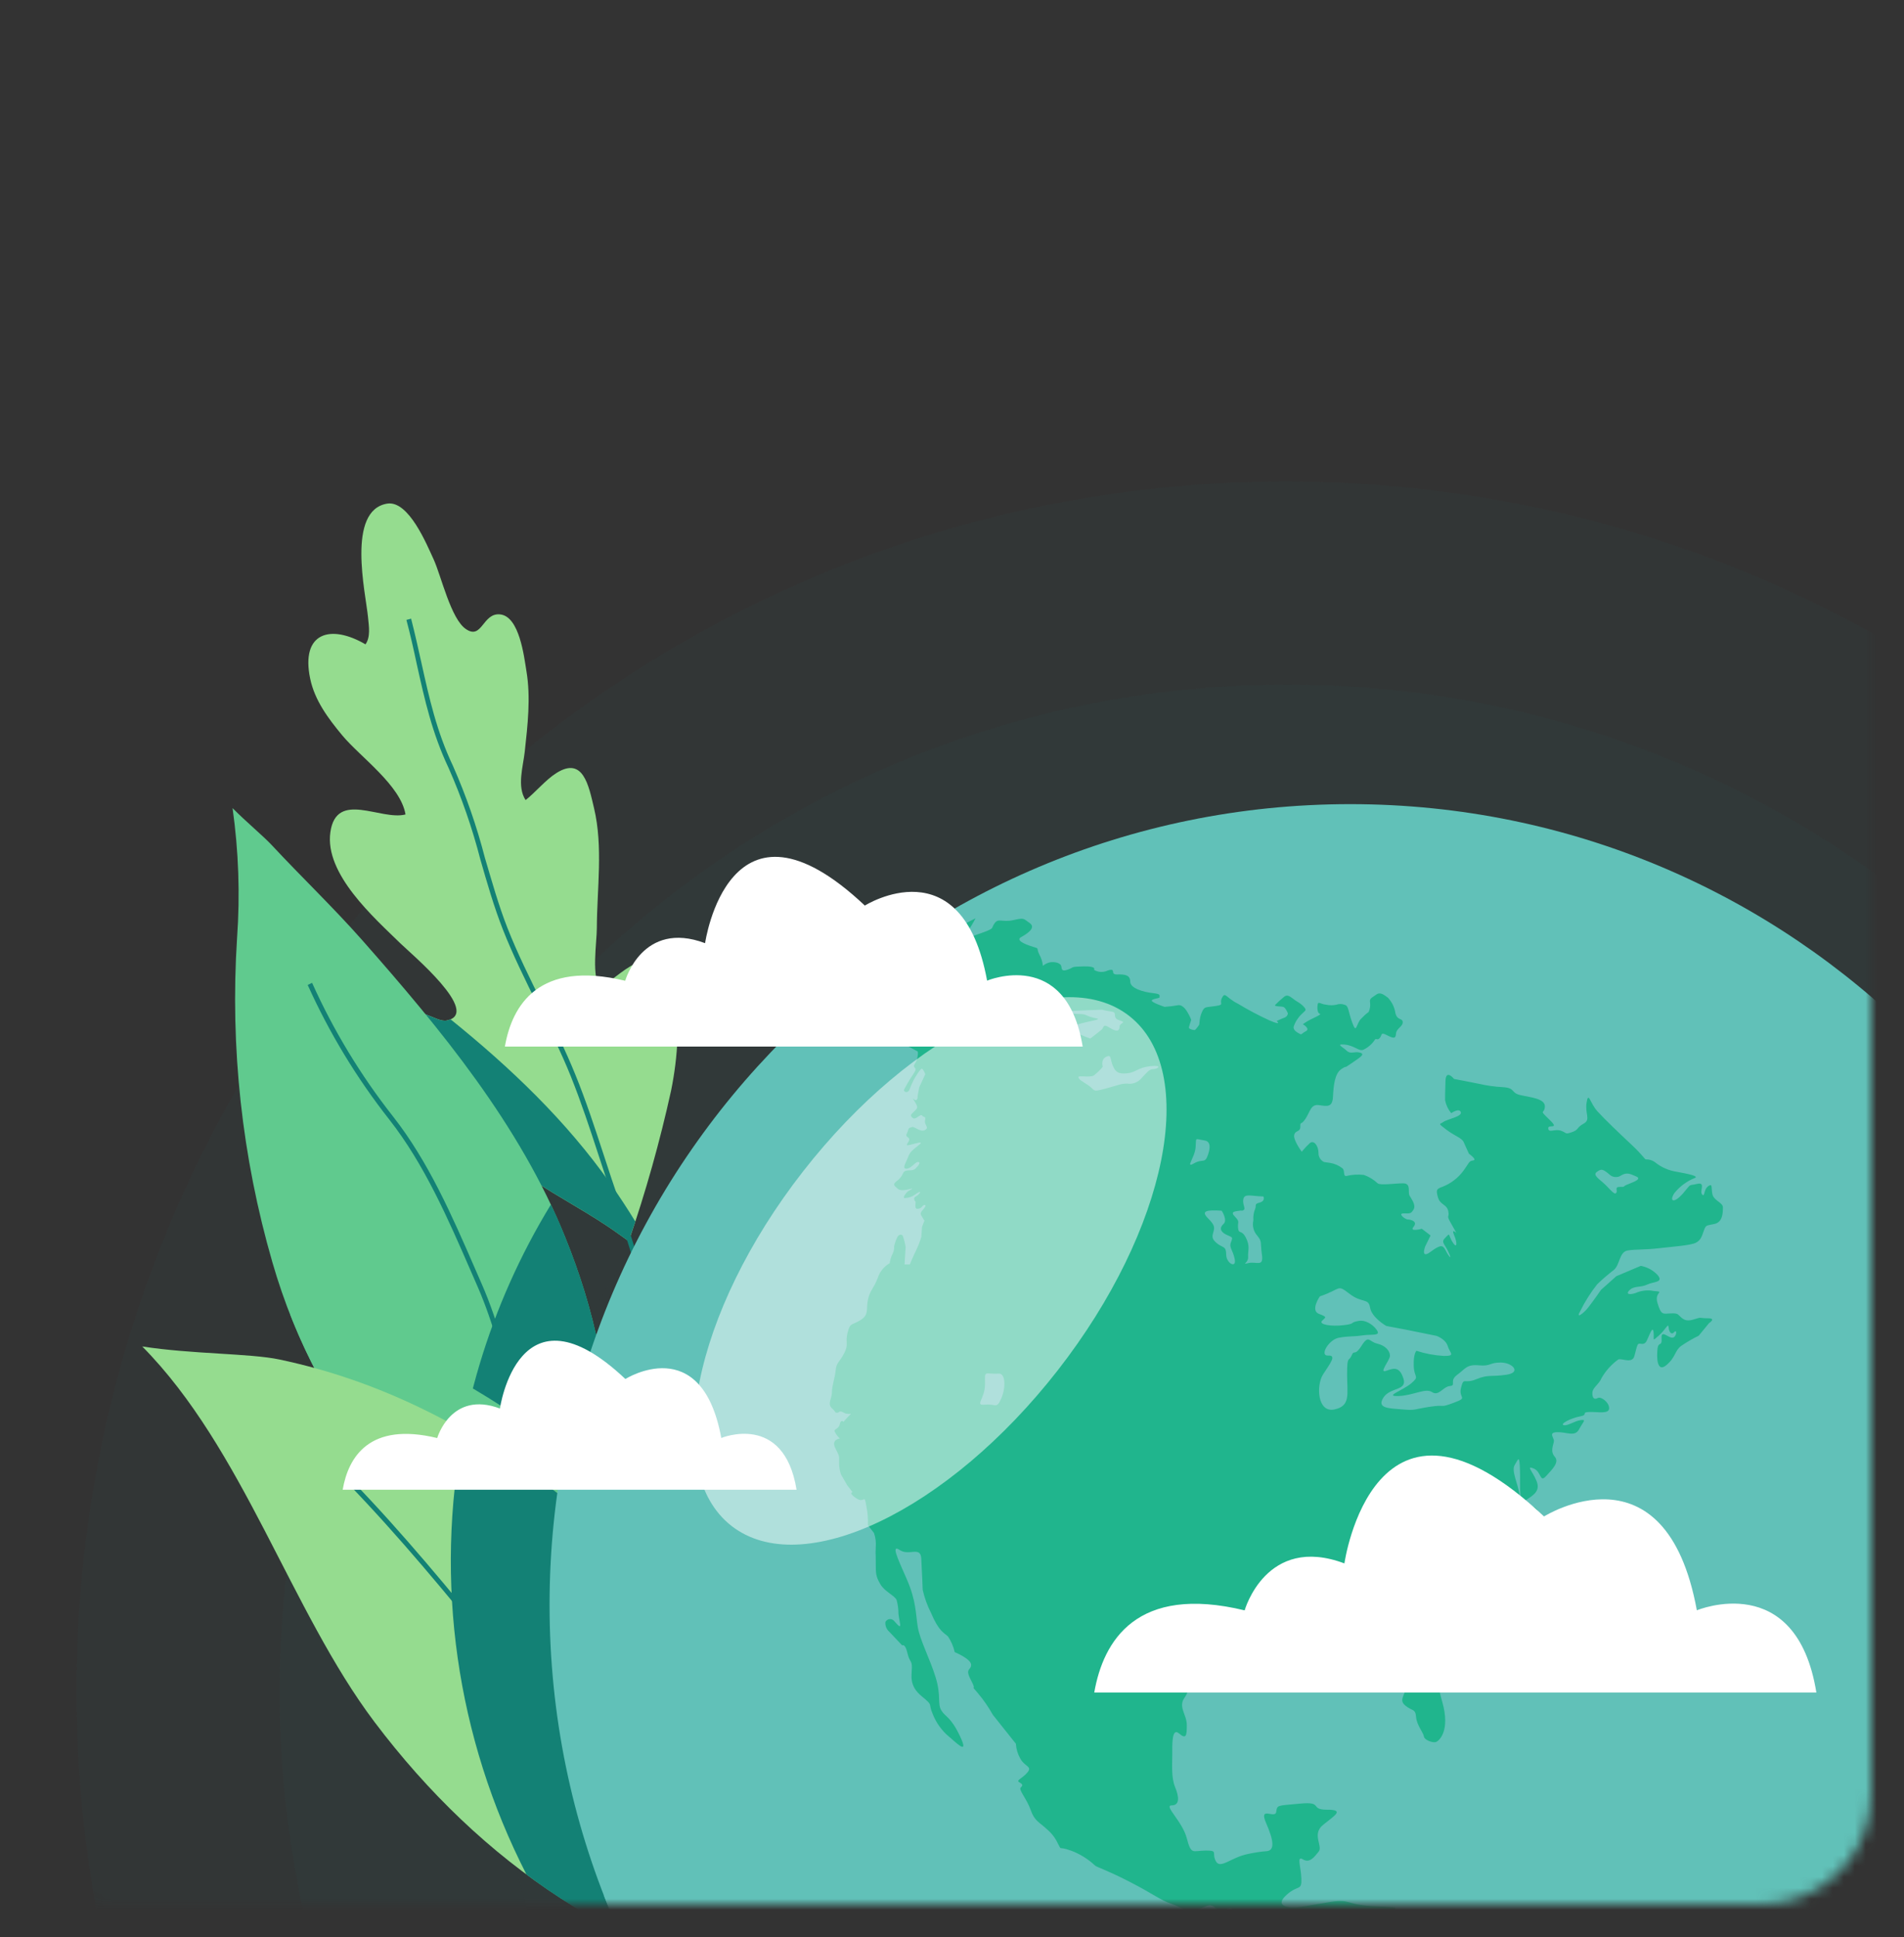 <svg width="174" height="177" viewBox="0 0 174 177" fill="none" xmlns="http://www.w3.org/2000/svg">
<rect x="0" y="0" width="174" height="177" fill="#333333" stroke="none"/>
<mask id="mask0" mask-type="alpha" maskUnits="userSpaceOnUse" x="0" y="0" width="171" height="174">
<rect width="171" height="174" rx="10" fill="white"/>
</mask>
<g mask="url(#mask0)">
<g style="mix-blend-mode:multiply" opacity="0.5">
<path opacity="0.202" d="M117.485 264.97C178.504 264.97 227.97 215.504 227.97 154.485C227.97 93.466 178.504 44 117.485 44C56.466 44 7 93.466 7 154.485C7 215.504 56.466 264.97 117.485 264.97Z" fill="#2B5250"/>
<path opacity="0.202" d="M117.645 246.742C168.509 246.742 209.742 205.509 209.742 154.645C209.742 103.781 168.509 62.547 117.645 62.547C66.781 62.547 25.547 103.781 25.547 154.645C25.547 205.509 66.781 246.742 117.645 246.742Z" fill="#2B5250"/>
<path opacity="0.1" d="M117.485 226.596C157.311 226.596 189.596 194.311 189.596 154.485C189.596 114.659 157.311 82.374 117.485 82.374C77.659 82.374 45.374 114.659 45.374 154.485C45.374 194.311 77.659 226.596 117.485 226.596Z" fill="#2B5250"/>
</g>
<path d="M40.815 93.249C44.075 92.594 37.536 87.126 36.604 86.213C34.214 83.876 29.634 79.865 30.194 76.027C30.753 72.188 34.801 75.008 37.058 74.421C36.618 71.758 32.909 69.163 31.269 67.184C30.007 65.659 28.76 64.014 28.344 62.002C27.469 57.786 30.213 57.012 33.401 58.876C33.879 58.202 33.712 57.222 33.63 56.381C33.415 54.182 31.647 46.639 35.38 46.018C37.354 45.698 39.008 49.78 39.629 51.113C40.322 52.624 41.207 56.582 42.593 57.49C44.075 58.489 44.099 55.956 45.719 56.142C47.468 56.343 47.889 59.966 48.109 61.323C48.515 63.756 48.219 66.261 47.956 68.675C47.808 70.042 47.22 71.863 48.032 73.106C48.936 72.403 49.858 71.256 50.858 70.63C53.295 69.1 53.797 71.768 54.29 73.857C55.126 77.379 54.557 81.208 54.543 84.808C54.543 86.112 54.003 89.42 54.911 90.295C57.038 88.684 60.403 85.367 61.498 89.989C62.215 93.02 61.942 96.624 61.331 99.645C60.306 104.306 59.013 108.904 57.459 113.416L56.56 112.775C53.988 110.906 51.192 109.515 48.549 107.728C44.906 105.266 40.853 101.992 38.606 98.168C38.042 97.212 36.46 94.138 37.115 93.077C37.98 91.624 39.83 93.45 40.815 93.249Z" fill="#95DC8F"/>
<path d="M37.094 93.067C37.978 91.633 39.828 93.454 40.813 93.254C40.938 93.229 41.06 93.19 41.176 93.139C46.645 97.551 51.755 102.422 55.789 108.158C56.589 109.295 57.346 110.449 58.059 111.618C57.854 112.235 57.648 112.833 57.438 113.401L56.539 112.761C53.968 110.892 51.171 109.501 48.528 107.713C44.886 105.251 40.832 101.977 38.586 98.153C38.022 97.192 36.425 94.124 37.094 93.067Z" fill="#138175"/>
<path d="M24.896 115.352C22.112 105.734 21.019 95.707 21.664 85.716C21.946 81.754 21.808 77.775 21.253 73.842C22.568 75.162 24.059 76.39 24.843 77.231C27.539 80.128 30.44 82.896 33.089 85.893C40.302 94.062 47.5 102.79 51.63 113.005C54.34 119.697 55.875 126.561 55.526 133.693C55.345 137.005 54.79 140.285 53.872 143.473C53.576 144.524 53.222 145.996 52.768 147.493C38.815 141.288 29.131 130.007 24.896 115.352Z" fill="#60CA8E"/>
<path d="M50.342 110.07C50.82 111.026 51.236 112.011 51.637 113.005C54.347 119.697 55.882 126.561 55.533 133.693C55.352 137.005 54.797 140.285 53.879 143.473C53.583 144.524 53.229 145.997 52.775 147.493C48.638 145.669 44.761 143.305 41.245 140.461C41.603 129.715 44.736 119.245 50.342 110.07Z" fill="#138175"/>
<path d="M26.523 120.108C35.356 122.145 43.037 126.203 50.222 131.542C52.016 132.878 53.733 134.314 55.365 135.844C55.087 138.423 54.589 140.974 53.878 143.468C53.582 144.52 53.228 145.992 52.774 147.488C40.356 141.982 31.346 132.455 26.523 120.108Z" fill="#60CA8E"/>
<path d="M50.217 135.882C42.765 130.347 34.787 126.174 25.533 124.223C22.837 123.655 17.594 123.745 13 123.033C22.24 132.378 26.566 147.187 34.223 157.344C43.984 170.284 57.029 179.232 72.683 181.693C70.986 163.744 66.852 148.252 50.217 135.882Z" fill="#95DC8F"/>
<path d="M72.683 181.703C63.767 180.282 55.333 176.705 48.114 171.283C41.709 158.789 39.676 144.509 42.34 130.724C45.067 132.283 47.698 134.005 50.217 135.882C66.852 148.253 70.986 163.745 72.683 181.703Z" fill="#138175"/>
<path d="M59.706 127.316L60.141 127.225C59.749 125.347 59.544 123.473 59.343 121.661C59.134 119.052 58.676 116.469 57.976 113.946C57.55 112.575 57.163 111.337 56.685 110.008C56.131 108.478 55.614 106.891 55.113 105.352C54.338 102.991 53.54 100.548 52.574 98.182C51.7 96.017 50.605 93.813 49.549 91.676C48.43 89.415 47.273 87.083 46.375 84.793C45.553 82.7 44.941 80.491 44.315 78.388C43.572 75.51 42.595 72.698 41.394 69.98C39.903 66.84 39.233 63.819 38.526 60.626C38.23 59.292 37.924 57.915 37.57 56.529L37.14 56.644C37.508 58.025 37.814 59.397 38.096 60.726C38.813 63.948 39.487 66.988 40.997 70.176C42.188 72.873 43.157 75.662 43.894 78.517C44.506 80.649 45.137 82.853 45.968 84.965C46.877 87.274 48.038 89.616 49.157 91.887C50.208 94.014 51.298 96.189 52.168 98.359C53.124 100.749 53.922 103.168 54.692 105.529C55.194 107.068 55.715 108.66 56.269 110.194C56.747 111.513 57.135 112.747 57.555 114.114C58.334 116.638 58.611 119.118 58.903 121.762C59.099 123.535 59.309 125.418 59.706 127.316Z" fill="#138175"/>
<path d="M59.371 153.329L59.653 152.985C58.3 151.861 57.502 150.222 56.737 148.63C56.226 147.473 55.598 146.371 54.863 145.341C54.467 144.83 54.084 144.385 53.711 143.936C52.806 142.943 52.026 141.844 51.388 140.662C49.998 137.788 48.935 134.767 48.219 131.656C47.971 130.7 47.741 129.687 47.483 128.693C46.527 124.835 45.571 120.849 44.046 117.374L43.42 115.94C41.326 111.126 39.161 106.145 35.92 102.02C32.966 98.266 30.481 94.164 28.521 89.807L28.119 89.999C30.093 94.385 32.596 98.513 35.571 102.293C38.774 106.375 40.93 111.327 43.014 116.116L43.64 117.55C45.15 120.992 46.116 124.96 47.053 128.798C47.297 129.797 47.531 130.791 47.789 131.766C48.513 134.904 49.587 137.95 50.992 140.848C51.647 142.067 52.45 143.2 53.382 144.223C53.749 144.658 54.127 145.107 54.519 145.614C55.235 146.62 55.847 147.696 56.345 148.826C57.129 150.456 57.937 152.134 59.371 153.329Z" fill="#138175"/>
<path d="M79.6 190.775L79.834 190.393C79.121 189.925 78.542 189.281 78.151 188.524C77.934 188.16 77.698 187.807 77.444 187.468C75.102 184.427 72.836 181.32 70.647 178.314C67.348 173.787 63.955 169.108 60.217 164.6C58.195 162.153 55.733 160.179 53.348 158.267C50.962 156.355 48.568 154.443 46.617 152.053L45.571 150.776C41.106 145.318 36.885 140.165 32.048 135.165L31.728 135.475C36.551 140.461 40.767 145.609 45.227 151.058L46.273 152.335C48.248 154.725 50.7 156.708 53.071 158.611C55.441 160.513 57.884 162.468 59.872 164.877C63.587 169.37 66.99 174.045 70.288 178.567C72.477 181.574 74.748 184.686 77.095 187.73C77.34 188.058 77.569 188.397 77.778 188.749C78.201 189.57 78.828 190.268 79.6 190.775Z" fill="#138175"/>
<path d="M123.392 219.818C163.803 219.818 196.563 187.059 196.563 146.648C196.563 106.237 163.803 73.478 123.392 73.478C82.981 73.478 50.222 106.237 50.222 146.648C50.222 187.059 82.981 219.818 123.392 219.818Z" fill="#61C1B8"/>
<g style="mix-blend-mode:multiply">
<path d="M176.244 96.048C182.362 111.826 182.823 129.237 177.549 145.317C172.275 161.397 161.591 175.152 147.317 184.242C133.042 193.332 116.059 197.193 99.258 195.17C82.456 193.147 66.875 185.364 55.166 173.146C59.08 183.24 65.185 192.34 73.041 199.79C80.896 207.24 90.307 212.855 100.594 216.229C110.881 219.603 121.789 220.653 132.531 219.302C143.272 217.952 153.581 214.236 162.713 208.421C171.845 202.606 179.574 194.837 185.341 185.675C191.108 176.512 194.771 166.185 196.065 155.436C197.36 144.687 196.253 133.785 192.825 123.516C189.398 113.246 183.734 103.865 176.244 96.048Z" fill="#61C1B8"/>
</g>
<path d="M182.321 183.682C182.321 183.682 180.483 183.989 180.176 184.089C179.869 184.19 179.059 184.296 178.746 184.598C178.433 184.9 178.338 184.497 177.316 184.805C176.293 185.112 175.986 184.905 176.601 183.782C177.215 182.659 176.807 182.352 176.701 181.547C176.595 180.743 177.818 180.218 175.785 180.117C173.751 180.017 173.64 179.609 172.215 180.424C170.79 181.24 169.662 182.056 169.662 182.056L168.231 181.24C167.634 180.578 166.985 179.964 166.293 179.402C165.786 179.327 165.274 179.293 164.762 179.302C164.586 178.671 164.551 178.009 164.662 177.363C164.868 176.447 164.561 176.139 163.946 176.447C163.332 176.754 162.209 177.363 162.209 177.363C161.185 177.478 160.186 177.753 159.248 178.179C158.131 178.793 158.024 179.201 156.186 178.994C154.348 178.788 154.248 180.424 152.834 179.503C151.421 178.581 150.689 178.279 150.08 177.564C149.471 176.849 149.058 177.257 149.264 178.329C149.471 179.402 150.795 179.195 149.415 179.659C148.035 180.123 147.32 179.452 147.577 181.039C147.834 182.626 147.884 183.693 147.426 183.693C147.209 183.626 147.012 183.508 146.849 183.35C146.687 183.191 146.565 182.996 146.493 182.781C146.422 182.565 146.403 182.336 146.438 182.112C146.473 181.888 146.561 181.675 146.694 181.492C147.51 180.469 146.745 179.91 146.745 179.91C146.745 179.91 147.102 179.145 147.611 179.045C148.119 178.944 148.527 177.821 147.56 177.972C146.594 178.123 146.644 177.665 146.387 178.531C146.13 179.397 145.929 179.603 144.957 179.86C143.985 180.117 143.884 179.86 143.169 180.369C142.454 180.877 143.169 181.084 142.096 181.084C141.024 181.084 140.716 181.391 140.716 182.201C140.716 183.011 140.359 183.067 139.901 183.581C139.443 184.095 139.342 184.196 138.985 184.603C138.772 184.824 138.645 185.113 138.627 185.419C138.577 185.626 138.169 185.726 137.912 185.626C137.655 185.525 137.297 185.067 136.381 184.453C135.638 183.874 134.719 183.568 133.778 183.587C132.705 183.587 131.789 185.782 130.308 185.067C128.828 184.352 128.979 184.201 128.113 183.637C127.247 183.073 127.498 182.972 127.347 182.207C127.196 181.441 126.889 181.341 127.297 180.726C127.705 180.112 127.755 179.704 127.705 178.43C127.654 177.156 128.621 175.419 127.705 174.91C126.789 174.402 128.777 174.296 125.867 174.195C122.956 174.095 123.52 173.48 121.582 173.787C119.643 174.095 118.57 174.346 118.006 174.296C117.442 174.245 116.576 174.039 117.598 173.123C118.621 172.206 118.978 172.815 118.928 171.642C118.878 170.469 118.47 169.547 119.079 169.905C119.688 170.262 120.101 169.698 120.509 169.189C120.917 168.681 119.844 167.608 120.917 166.742C121.989 165.876 122.906 165.362 121.274 165.362C119.643 165.362 120.967 164.597 118.822 164.804C116.676 165.01 116.727 164.904 116.626 165.569C116.526 166.234 114.995 164.955 115.71 166.592C116.425 168.228 116.475 169.039 115.81 169.145C115.226 169.19 114.645 169.276 114.073 169.402C112.492 169.709 111.52 170.832 111.112 170.067C110.704 169.301 111.369 169.094 110.196 169.094C109.022 169.094 108.866 169.553 108.458 167.977C108.05 166.402 106.313 164.966 107.078 164.966C107.844 164.966 107.743 164.15 107.386 163.29C107.028 162.429 107.129 161.251 107.129 160.329C107.129 159.407 107.078 157.826 107.743 158.39C108.408 158.954 108.458 158.597 108.458 157.625C108.458 156.653 107.643 155.993 108.251 155.122C108.86 154.25 108.201 154.306 109.525 153.792C110.849 153.278 110.442 153.233 111.76 153.178C113.078 153.122 113.034 153.384 113.548 152.82C114.062 152.256 113.598 151.189 114.263 151.747C114.928 152.306 114.57 152.155 115.939 152.055C117.308 151.954 118.084 152.513 118.235 151.496C118.386 150.479 117.827 150.345 119.459 150.245C120.492 150.138 121.531 150.087 122.57 150.094C123.286 150.144 123.336 149.636 123.487 150.502C123.638 151.367 124.459 151.01 125.068 150.909C125.677 150.809 125.733 149.993 126.291 150.502C126.85 151.01 128.079 151.574 128.33 152.178C128.582 152.781 128.839 153.044 128.587 154.016C128.336 154.988 127.822 155.345 128.437 155.854C129.051 156.362 129.353 156.111 129.409 156.876C129.465 157.641 130.074 158.306 130.124 158.664C130.174 159.021 130.99 159.278 131.241 159.172C131.493 159.066 132.571 158.2 131.8 155.496C131.029 152.792 131.493 152.703 131.135 151.211C130.778 149.719 130.521 149.58 131.442 148.25C132.364 146.92 132.56 146.462 133.638 145.954C134.716 145.445 135.068 145.138 135.873 143.915C136.489 142.951 137.403 142.215 138.476 141.82C139.499 141.362 138.627 141.233 138.655 140.702C138.683 140.172 139.342 140.445 139.772 140.144C140.202 139.842 140.538 139.786 140.331 139.378C140.124 138.97 139.515 139.479 139.593 139.149C139.672 138.82 140.744 138.233 140.459 137.926C140.314 137.756 140.11 137.646 139.888 137.618C139.666 137.59 139.441 137.646 139.258 137.775C138.7 138.054 138.141 137.875 138.392 137.546C138.644 137.216 138.979 137.724 138.878 136.702C138.778 135.68 138.085 134.406 138.42 133.87C138.755 133.333 138.856 132.825 138.906 134.378C138.957 135.931 138.755 137.518 139.465 137.06C140.175 136.602 140.795 136.216 140.409 135.3C140.024 134.384 139.437 133.898 140.152 134.182C140.867 134.467 140.711 135.512 141.27 134.898C141.828 134.283 142.543 133.624 142.085 133.11C141.627 132.596 141.985 131.992 142.007 131.68C142.029 131.367 141.448 130.886 142.314 130.864C143.18 130.842 143.923 131.322 144.303 130.607C144.683 129.892 145.018 129.691 144.454 129.763C143.89 129.836 143.253 130.322 142.895 130.221C142.538 130.121 143.532 129.585 144.376 129.428C145.219 129.272 144.426 129.043 145.242 129.02C146.057 128.998 147.03 129.227 147.052 128.691C147.074 128.154 146.314 127.573 146.007 127.746C145.7 127.92 145.499 127.746 145.521 127.26C145.543 126.774 146.136 126.495 146.365 125.908C146.746 125.251 147.259 124.68 147.873 124.232C148.152 124.059 149.158 124.657 149.359 123.914C149.56 123.171 149.599 122.886 149.734 122.797C149.868 122.707 150.242 122.986 150.482 122.523C150.722 122.059 151.041 121.031 151.114 121.752C151.186 122.472 150.94 122.595 151.577 122.053C152.214 121.512 152.454 120.83 152.488 121.271C152.521 121.713 152.739 122.02 153.007 121.713C153.276 121.405 153.236 122.165 152.862 122.227C152.488 122.288 151.784 121.45 151.845 122.277C151.907 123.104 151.56 122.528 151.477 123.243C151.393 123.959 151.398 125.478 152.281 124.741C153.164 124.003 153.019 123.439 153.639 122.981C154.15 122.631 154.686 122.319 155.242 122.048L156.186 120.897C156.186 120.897 156.89 120.456 156.08 120.456C155.27 120.456 155.521 120.322 154.901 120.528C154.281 120.735 153.974 120.679 153.639 120.383C153.304 120.087 153.371 119.981 152.655 120.014C151.94 120.048 151.817 120.176 151.477 119.081C151.136 117.986 152.253 118.059 151.136 117.964C150.571 117.851 149.985 117.917 149.46 118.154C148.795 118.372 148.544 118.193 148.974 117.835C149.404 117.478 149.946 117.657 150.532 117.377C151.119 117.098 152.063 117.199 151.488 116.511C151.078 116.072 150.537 115.776 149.946 115.668L147.711 116.612L146.309 117.863C146.309 117.863 145.577 118.919 145.136 119.478C144.694 120.037 143.985 120.545 144.398 119.83C144.829 118.952 145.352 118.123 145.957 117.355C146.442 116.887 146.953 116.446 147.488 116.036C148.046 115.567 147.974 114.394 148.739 114.265C149.505 114.137 150.231 114.215 151.588 114.059C152.946 113.902 154.505 113.802 154.991 113.55C155.477 113.299 155.549 112.869 155.728 112.394C155.907 111.919 155.929 112.003 156.689 111.835C157.449 111.668 157.449 110.774 157.449 110.327C157.449 109.88 156.628 109.712 156.494 109.137C156.36 108.561 156.544 108.081 156.108 108.388C155.672 108.695 155.812 109.444 155.549 109.137C155.287 108.83 155.924 107.98 155.075 108.181C154.225 108.383 154.633 108.081 153.818 109.031C153.002 109.98 152.505 109.813 153.007 109.031C153.508 108.406 154.162 107.922 154.907 107.628C155.248 107.461 154.259 107.26 153.231 107.07C152.494 106.961 151.801 106.654 151.225 106.181C150.988 106.013 150.701 105.928 150.41 105.941C150.309 105.941 150.136 105.567 149.08 104.578C148.024 103.589 146.666 102.299 145.985 101.55C145.303 100.801 145.169 99.678 144.996 100.734C144.823 101.79 145.404 102.299 144.722 102.673C144.041 103.047 144.303 103.232 143.644 103.455C142.985 103.678 143.214 103.522 142.655 103.321C142.096 103.12 141.538 103.561 141.487 103.114C141.437 102.667 142.605 103.282 141.588 102.299C140.571 101.315 141.147 101.857 141.18 101.109C141.214 100.36 139.75 100.259 138.901 100.053C138.052 99.846 138.493 99.405 137.336 99.338C136.599 99.3 135.866 99.197 135.146 99.03C134.85 98.963 132.878 98.589 132.878 98.589C132.878 98.589 132.13 97.633 132.096 98.796C132.062 99.958 132.062 100.053 132.062 100.533C132.147 100.968 132.339 101.375 132.621 101.717C132.621 101.717 133.342 101.209 133.498 101.617C133.655 102.025 132.275 102.254 131.917 102.511C131.56 102.768 131.359 102.589 132.146 103.198C132.934 103.807 133.576 103.963 133.755 104.349C133.934 104.734 134.241 105.422 134.241 105.422C134.241 105.422 135.035 105.98 134.627 106.036C134.219 106.092 134.297 106.215 133.733 106.98C133.253 107.633 132.599 108.137 131.845 108.433C131.286 108.64 131.208 108.69 131.409 109.405C131.61 110.12 132.224 110.019 132.353 110.679C132.481 111.338 132.118 110.936 132.61 111.796L133.102 112.668C133.102 112.668 132.588 112.17 132.895 112.886C133.202 113.601 133.152 114.159 132.744 113.5C132.336 112.841 132.537 112.634 132.185 112.992C131.833 113.349 131.778 113.4 132.085 113.886C132.392 114.372 132.75 115.215 132.392 114.729C132.035 114.243 132.007 113.684 131.448 113.936C130.889 114.187 130.504 114.657 130.247 114.601C129.99 114.545 130.247 113.886 130.247 113.886L130.733 112.891L129.934 112.277C129.934 112.277 128.755 112.606 129.18 112.098C129.604 111.589 128.889 111.433 128.66 111.433C128.431 111.433 127.688 110.874 128.275 110.874C128.861 110.874 128.934 110.925 129.18 110.517C129.425 110.109 128.99 109.573 128.811 109.243C128.632 108.913 128.99 108.126 128.224 108.126C127.459 108.126 126.157 108.332 125.9 108.126C125.539 107.788 125.114 107.528 124.649 107.36C124.103 107.293 123.55 107.327 123.017 107.461C122.738 107.461 122.917 107.036 122.71 106.774C122.377 106.507 121.98 106.33 121.559 106.26L121.001 106.181C120.843 106.106 120.71 105.986 120.62 105.836C120.529 105.686 120.485 105.513 120.492 105.338C120.492 104.701 120.056 104.114 119.677 104.472C119.423 104.712 119.184 104.968 118.961 105.237C118.961 105.237 118.168 104.165 118.274 103.706C118.38 103.248 118.833 103.477 118.833 102.941C118.833 102.405 118.883 102.891 119.319 102.204C119.755 101.516 119.805 100.874 120.542 100.98C121.28 101.086 121.766 101.209 121.816 100.215C121.867 99.22 121.967 98.097 122.582 97.689C123.196 97.282 122.682 97.74 123.476 97.181C124.269 96.622 124.805 96.337 124.291 96.186C123.777 96.036 123.448 96.365 123.068 96.008C122.688 95.65 122.023 95.371 122.889 95.449C123.755 95.527 124.163 96.064 124.565 95.935C125 95.734 125.371 95.417 125.638 95.019C125.738 94.812 125.867 95.12 126.096 94.84C126.325 94.561 126.146 94.281 126.733 94.583C127.319 94.885 127.548 94.941 127.576 94.455C127.604 93.969 128.191 93.818 128.191 93.41C128.191 93.002 127.705 93.281 127.526 92.594C127.449 92.058 127.209 91.559 126.839 91.164C126.559 90.985 126.174 90.577 125.766 90.885C125.358 91.192 125.129 91.214 125.207 91.622C125.242 91.91 125.198 92.201 125.079 92.466C124.832 92.649 124.602 92.855 124.392 93.08C123.906 93.566 123.984 94.561 123.576 93.438C123.168 92.315 123.269 91.907 122.861 91.806C122.623 91.718 122.361 91.718 122.124 91.806C121.822 91.871 121.509 91.871 121.207 91.806C120.649 91.756 120.47 91.449 120.414 91.806C120.358 92.164 120.414 92.572 120.593 92.622C120.772 92.672 120.542 92.779 119.928 93.08C119.624 93.222 119.334 93.392 119.062 93.589C119.062 93.589 119.777 93.996 119.341 94.226C118.906 94.455 118.984 94.583 118.755 94.455C118.526 94.326 118.068 94.097 118.269 93.689C118.349 93.472 118.46 93.267 118.598 93.08C118.906 92.622 119.285 92.415 119.313 92.287C119.341 92.159 119.034 91.801 118.548 91.522C118.062 91.242 117.732 90.756 117.347 91.086C117.058 91.318 116.784 91.568 116.526 91.834C116.425 91.985 117.084 91.935 117.291 92.013C117.498 92.091 117.699 92.6 117.699 92.6C117.688 92.686 117.653 92.768 117.599 92.836C117.545 92.903 117.473 92.955 117.392 92.985C117.112 93.086 116.676 93.293 116.676 93.293C116.676 93.293 117.246 93.779 115.967 93.22C114.996 92.772 114.05 92.27 113.134 91.717C112.017 91.158 111.983 90.6 111.682 91.158C111.38 91.717 111.961 91.795 111.095 91.924C110.229 92.052 110.123 91.974 109.922 92.309C109.781 92.58 109.687 92.873 109.643 93.175L109.592 93.633C109.592 93.633 109.285 94.091 109.184 94.119C109.004 94.117 108.829 94.064 108.676 93.969C108.576 93.89 108.855 93.304 108.855 93.175C108.753 92.908 108.623 92.651 108.469 92.41C108.469 92.41 108.112 91.773 107.654 91.851C107.249 91.925 106.841 91.976 106.43 92.002C106.43 92.002 105.179 91.594 105.257 91.415C105.335 91.237 106.022 91.237 105.972 91.108C105.922 90.98 106.179 90.834 105.358 90.745C104.536 90.656 103.29 90.32 103.29 89.706C103.29 89.091 102.804 89.019 102.089 89.041C101.374 89.063 102.089 88.404 101.223 88.683C101.026 88.778 100.808 88.821 100.589 88.81C100.37 88.798 100.158 88.731 99.972 88.616C99.972 88.616 100.279 88.276 99.028 88.304C97.776 88.332 98.184 88.382 97.625 88.583C97.067 88.784 97.039 88.633 96.989 88.304C96.938 87.974 96.374 87.873 95.994 87.924C95.74 87.97 95.502 88.084 95.307 88.253C95.271 87.886 95.159 87.53 94.977 87.209C94.648 86.544 95.078 86.722 94.34 86.493C93.603 86.264 92.809 85.907 93.318 85.627C93.826 85.348 94.72 84.784 94.111 84.354C93.502 83.924 93.625 83.845 92.608 84.074C91.592 84.303 91.256 83.868 90.899 84.354C90.541 84.84 90.949 84.79 89.854 85.197C88.759 85.605 89.01 85.376 88.502 86.091C87.994 86.806 87.943 87.035 87.815 86.756C87.686 86.477 87.915 85.683 88.401 85.125C88.687 84.742 88.937 84.334 89.15 83.907C88.204 84.383 87.273 84.881 86.357 85.398C86.123 85.578 85.965 85.84 85.915 86.13C85.781 87.119 86.424 87.572 85.675 87.717C84.927 87.862 84.686 88.41 84.278 88.443C83.871 88.477 84.144 88.136 83.161 88.069C82.669 88.035 82.424 87.935 82.144 87.935C80.628 88.918 79.152 89.955 77.714 91.047C78.153 91.496 78.404 92.095 78.418 92.723L76.535 93.985L74.038 94.695C74.385 94.933 74.781 95.09 75.197 95.154C75.613 95.218 76.038 95.187 76.44 95.064C77.971 94.689 78.893 92.901 78.843 93.617C78.792 94.332 77.926 94.672 77.463 95.164C76.999 95.656 79.044 94.991 79.451 94.483C79.859 93.974 80.317 92.086 80.882 92.494C81.226 92.758 81.463 93.14 81.546 93.566L80.681 94.432L81.954 95.058L83.843 96.064C83.843 96.064 83.943 96.064 83.843 96.622C83.742 97.181 83.401 97.304 83.569 97.522C83.737 97.74 83.72 97.728 83.407 98.237C83.117 98.663 82.853 99.107 82.619 99.567C82.552 99.79 82.977 99.924 83.111 99.567C83.245 99.209 83.485 98.701 83.485 98.701C83.485 98.701 84.133 97.527 84.284 97.662C84.406 97.806 84.499 97.973 84.558 98.153L83.999 99.365C83.999 99.365 83.949 99.689 83.882 99.997C83.815 100.304 83.915 100.371 83.748 100.505C83.58 100.639 83.189 100.03 83.58 100.639C83.971 101.248 83.82 101.254 83.58 101.522C83.34 101.79 83.083 101.863 83.385 102.137C83.686 102.41 84.094 101.729 84.262 101.93C84.429 102.131 84.636 101.963 84.535 102.371C84.435 102.779 84.966 103.019 84.535 103.254C84.105 103.489 83.569 102.913 83.357 102.98C83.144 103.047 83.044 103.03 82.977 103.31C82.91 103.589 82.669 103.729 82.977 103.93C83.284 104.131 82.91 104.405 82.876 104.611C82.843 104.818 84.681 104.053 83.993 104.611C83.306 105.17 83.178 105.226 82.971 105.768C82.764 106.31 82.412 106.79 82.837 106.79C83.262 106.79 83.619 106.176 83.893 106.176C84.167 106.176 83.982 106.483 83.647 106.79C83.312 107.098 82.737 106.757 82.53 107.198C82.403 107.503 82.189 107.763 81.915 107.947C81.608 108.221 81.641 108.288 82.049 108.628C82.457 108.969 83.491 108.494 83.351 108.628C83.211 108.762 83.027 108.762 82.843 108.986C82.658 109.209 82.435 109.545 82.798 109.461C83.082 109.44 83.356 109.343 83.591 109.181C83.759 109.036 84.295 108.723 84.01 109.064C83.725 109.405 83.507 109.304 83.552 109.584C83.597 109.863 83.703 109.668 83.669 109.941C83.636 110.215 83.636 110.383 83.77 110.45C83.87 110.463 83.971 110.449 84.063 110.41C84.156 110.371 84.236 110.307 84.295 110.226C84.362 110.092 84.703 110.019 84.535 110.293C84.368 110.567 84.027 110.768 84.178 111.042C84.329 111.316 84.485 111.534 84.485 111.534L84.262 112.092L84.195 113.025C84.075 113.421 83.927 113.807 83.753 114.182C83.513 114.657 83.139 115.539 83.139 115.539H82.664L82.764 113.958C82.709 113.596 82.618 113.24 82.491 112.897C82.39 112.796 82.15 112.74 81.982 113.081C81.864 113.337 81.772 113.605 81.709 113.88C81.729 114.113 81.682 114.348 81.575 114.556C81.438 114.83 81.345 115.124 81.301 115.428C80.781 115.726 80.393 116.209 80.211 116.78C79.803 117.835 79.535 117.83 79.329 118.713C79.122 119.595 79.463 120.104 78.647 120.618C77.831 121.132 77.692 120.819 77.457 121.774C77.222 122.729 77.591 122.797 77.15 123.646C76.708 124.495 76.435 124.495 76.368 125.21C76.3 125.925 76.021 126.623 76.027 127.21C76.032 127.797 75.58 128.272 76.027 128.679C76.474 129.087 76.234 129.054 76.474 129.087C76.714 129.121 76.641 128.814 77.122 129.087C77.602 129.361 77.971 128.987 77.597 129.361C77.222 129.735 77.088 129.92 77.088 129.92C77.088 129.92 76.848 129.646 76.747 130.126C76.647 130.607 76.189 130.562 76.273 130.802C76.393 131.044 76.553 131.263 76.747 131.45C76.747 131.45 75.932 131.518 76.34 132.333C76.747 133.149 76.68 132.981 76.68 133.624C76.675 133.994 76.732 134.362 76.848 134.713L77.407 135.691L77.915 136.35C77.915 136.35 77.474 136.384 78.256 136.909C79.038 137.434 78.971 136.4 79.172 137.624C79.292 138.195 79.339 138.779 79.312 139.361L79.871 140.077C80.015 140.489 80.07 140.927 80.032 141.362C79.999 142.216 80.032 141.674 80.032 142.73C80.032 143.786 80.032 144.021 80.44 144.736C80.848 145.451 81.77 145.792 81.938 146.2C82.053 146.609 82.109 147.032 82.105 147.457C82.105 147.457 82.139 147.764 82.239 148.272C82.34 148.781 82.172 148.647 81.731 148.138C81.682 148.072 81.618 148.02 81.543 147.986C81.468 147.952 81.386 147.937 81.304 147.944C81.222 147.951 81.144 147.978 81.076 148.024C81.008 148.07 80.952 148.132 80.915 148.205C80.897 148.369 80.919 148.535 80.978 148.688C81.037 148.842 81.133 148.979 81.256 149.088C81.697 149.563 82.446 150.345 82.446 150.345C82.446 150.345 82.72 150.138 82.921 151.027C83.122 151.915 83.346 151.675 83.334 152.39C83.323 153.105 83.055 154.021 84.211 154.977C85.368 155.932 84.77 155.535 85.234 156.608C85.549 157.418 86.064 158.135 86.731 158.692C87.206 159.061 88.636 160.569 87.754 158.692C86.871 156.815 86.407 156.921 86.027 156.289C85.647 155.658 86.027 154.977 85.508 153.278C84.988 151.58 84.077 149.881 83.876 148.686C83.675 147.49 83.742 146.278 82.854 144.267C81.966 142.255 81.424 141.093 82.239 141.641C83.055 142.188 84.122 141.267 84.189 142.384C84.256 143.501 84.323 145.278 84.323 145.278C84.487 145.999 84.738 146.697 85.072 147.356C85.82 149.127 86.295 149.194 86.636 149.535C86.926 149.971 87.134 150.455 87.251 150.965C87.251 150.965 88.748 151.58 88.748 152.122C88.748 152.664 88.133 152.395 88.748 153.552C89.362 154.708 88.541 153.759 89.362 154.708C89.879 155.32 90.336 155.981 90.726 156.681L92.838 159.334C92.867 159.814 93.007 160.28 93.245 160.697C93.653 161.446 94.363 161.385 93.899 161.949C93.435 162.513 92.826 162.664 93.134 162.843C93.441 163.022 93.519 163.122 93.284 163.329C93.05 163.536 93.843 164.374 94.195 165.396C94.547 166.418 95.011 166.513 95.659 167.133C96.095 167.494 96.445 167.949 96.681 168.463C97.089 169.178 96.581 168.631 97.905 169.111C98.714 169.417 99.455 169.88 100.084 170.474C100.391 170.681 101.017 170.815 103.212 171.938C105.408 173.061 106.006 173.614 107.089 173.977C108.173 174.34 108.313 174.793 109.129 174.592C109.944 174.391 110.352 173.927 110.866 174.184C111.38 174.441 111.073 175.05 111.782 174.642C112.492 174.234 112.598 174.301 112.805 174.776C113.011 175.251 114.336 176.123 114.336 176.123C114.336 176.123 113.313 176.581 115 177.603C116.537 178.536 118.034 179.279 118.593 179.145C118.593 179.24 118.766 179.38 119.151 179.592C120.092 180.086 120.926 180.762 121.604 181.581C121.998 182.078 122.23 182.685 122.269 183.318C122.252 183.532 122.309 183.745 122.43 183.922C122.551 184.099 122.729 184.229 122.934 184.291C123.492 184.548 124.263 184.391 124.872 184.799C125.481 185.207 124.721 185.358 125.844 185.872C126.391 186.146 126.977 186.334 127.582 186.43L128.196 186.173L129.828 186.43C129.828 186.43 130.543 186.838 130.593 187.145C130.643 187.453 130.236 187.704 130.85 187.961C131.009 188.039 131.184 188.08 131.361 188.08C131.539 188.08 131.714 188.039 131.873 187.961C131.873 187.961 133.454 187.704 133.146 187.145C132.839 186.587 131.716 186.687 132.532 186.173C133.347 185.659 133.705 185.458 134.063 185.257C134.42 185.056 134.571 184.9 135.18 185.514C135.789 186.129 136.152 185.414 135.794 186.129C135.437 186.844 135.415 187.045 135.934 187.101C136.254 187.136 136.558 187.26 136.811 187.458C136.811 187.458 137.476 187.738 137.476 188.084C137.476 188.43 136.968 188.33 137.018 188.788C137.068 189.246 136.303 189.095 136.66 189.553C137.018 190.011 136.353 190.218 136.61 190.727C136.867 191.235 136.102 191.285 136.66 192C137.219 192.715 136.867 193.33 135.845 193.632C134.822 193.933 135.23 193.123 134.672 194.19C134.113 195.257 134.264 195.308 133.789 195.447C133.155 195.682 132.54 195.966 131.951 196.297C131.135 196.704 131.236 195.889 130.833 197.079C130.431 198.269 130.833 198.269 130.018 198.95C129.79 199.117 129.608 199.339 129.489 199.595C129.37 199.851 129.317 200.132 129.336 200.414C129.336 200.414 132.431 200.04 131.208 200.822C130.608 201.133 130.076 201.56 129.643 202.079C129.44 202.303 129.253 202.542 129.085 202.794L128.526 203.783L128.392 204.939C128.392 204.939 128.666 204.699 129.582 205.314C130.498 205.928 130.699 205.962 130.839 206.163C131.285 206.986 131.85 207.739 132.515 208.398C133.101 209.022 133.732 209.603 134.403 210.135C134.861 210.493 135.32 210.342 135.269 210.951C135.219 211.56 135.169 211.308 136.342 211.666C137.515 212.023 138.281 212.381 139.096 212.381C139.912 212.381 141.8 212.688 142.365 212.688C142.929 212.688 143.281 212.638 142.923 213.046C142.566 213.454 141.901 214.985 141.035 215.839C140.169 216.694 139.918 217.219 138.688 217.627C137.459 218.035 136.75 218.392 135.984 218.649C135.219 218.906 134.711 220.018 134.711 220.024C145.6 217.996 155.88 213.501 164.763 206.885C173.646 200.269 180.897 191.707 185.958 181.855L184.472 182.05L182.321 183.682ZM146.203 106.919C146.46 106.785 146.8 107.086 147.052 107.293C147.195 107.442 147.386 107.534 147.592 107.552C147.797 107.571 148.002 107.514 148.169 107.394C148.694 107.086 149.002 107.276 149.516 107.494C150.03 107.712 149.449 107.952 148.784 108.209C148.119 108.466 148.666 108.45 148.069 108.45C147.471 108.45 147.884 108.774 147.694 109.008C147.504 109.243 147.03 108.483 146.331 107.919C145.633 107.355 145.655 107.187 146.203 106.919ZM120.615 118.456C122.604 117.791 122.146 117.31 123.319 118.215C124.492 119.12 125.057 118.567 125.207 119.484C125.358 120.4 126.688 121.16 126.688 121.16L128.526 121.506L131.28 122.065C131.28 122.065 132.113 122.355 132.303 122.998C132.493 123.64 133.068 123.908 131.945 123.897C131.094 123.85 130.253 123.692 129.442 123.428C129.442 123.428 129.157 123.685 129.196 124.808C129.236 125.931 129.755 125.724 128.984 126.389C128.213 127.054 126.431 127.612 127.811 127.562C129.191 127.512 130.264 126.797 130.872 127.205C131.481 127.612 131.889 126.696 132.504 126.646C133.118 126.596 132.403 126.182 133.169 125.623C133.934 125.065 134.012 124.657 135.146 124.757C136.281 124.858 136.079 124.501 137.146 124.501C138.214 124.501 139.085 125.411 137.655 125.618C136.225 125.825 136.024 125.568 134.901 126.031C133.778 126.495 133.783 125.774 133.521 126.797C133.258 127.819 134.236 127.663 132.856 128.177C131.476 128.691 132.241 128.305 130.66 128.545C129.079 128.786 129.437 128.892 128.157 128.786C126.878 128.679 125.811 128.685 126.42 127.713C127.029 126.741 128.615 127.098 128.258 125.975C127.9 124.852 127.392 125.003 126.677 125.26C125.962 125.517 127.006 124.311 127.023 123.892C127.04 123.473 126.627 122.947 125.861 122.774C125.096 122.601 125.096 121.919 124.431 122.964C123.766 124.009 123.766 123.26 123.515 123.864C123.263 124.467 123.107 123.797 123.107 125.584C123.107 127.372 123.464 128.473 121.934 128.791C120.403 129.11 120.258 126.601 120.911 125.584C121.565 124.568 122.185 123.819 121.369 123.864C120.554 123.908 121.42 122.411 122.341 122.238C123.263 122.065 123.671 122.148 124.436 122.031C125.202 121.914 125.816 122.031 125.917 121.813C126.018 121.595 125.101 120.539 124.179 120.696C123.258 120.852 123.973 120.947 122.8 121.087C121.626 121.227 120.503 121.026 120.811 120.696C121.118 120.366 121.369 120.366 120.542 120.059C119.716 119.752 120.615 118.456 120.615 118.456ZM113.453 110.634C114.011 110.545 113.52 110.176 113.62 109.6C113.721 109.025 114.268 109.293 115.458 109.327C115.458 109.327 115.665 109.735 115.118 109.885C114.57 110.036 114.844 110.126 114.71 110.444C114.569 110.777 114.512 111.14 114.542 111.5C114.482 111.751 114.484 112.013 114.55 112.262C114.615 112.512 114.741 112.741 114.917 112.93C115.358 113.489 115.157 113.489 115.324 114.651C115.492 115.813 114.816 115.243 114.101 115.411C113.386 115.578 114.101 115.411 114.062 114.852C114.023 114.293 114.268 113.897 113.861 113.103C113.453 112.31 113.213 112.813 113.146 112.232C113.078 111.651 113.352 111.673 112.861 111.176C112.369 110.679 112.872 110.695 113.447 110.606L113.453 110.634ZM111.648 110.634C111.648 110.634 112.207 111.483 111.816 111.835C111.425 112.187 111.509 112.539 112.056 112.813C112.604 113.087 112.704 112.981 112.497 113.494C112.291 114.008 112.665 114.176 112.838 115.059C113.011 115.942 112.056 115.433 112.056 114.634C112.056 113.835 111.749 114.036 111.24 113.629C110.732 113.221 110.766 113.014 110.877 112.606C110.989 112.198 111.073 111.992 110.391 111.316C109.71 110.64 110.285 110.539 111.648 110.628V110.634ZM109.263 104.824C109.341 103.88 109.134 104.064 110.084 104.209C110.419 104.259 110.721 104.516 110.414 105.461C110.106 106.405 109.955 105.818 109.112 106.304C108.268 106.79 109.207 105.768 109.263 104.824ZM91.497 127.791C91.061 128.786 91.011 128.249 90.016 128.35C89.022 128.45 90.016 127.841 90.016 126.489C90.016 125.137 89.888 125.579 91.29 125.517C91.876 125.473 91.944 126.797 91.497 127.791ZM98.413 93.622C98.413 93.622 98.821 93.494 99.866 93.265C100.91 93.036 100.044 93.114 99.424 92.829C98.804 92.544 98.949 92.751 97.62 92.572C96.29 92.393 98.592 92.343 99.916 92.293C101.24 92.242 100.279 92.237 101.626 92.443C102.156 92.527 101.575 93.002 102.313 93.237C103.05 93.471 102.313 93.415 102.313 93.823C102.313 94.231 102.033 94.309 101.396 93.901C100.76 93.494 100.888 93.901 100.681 94.08C100.475 94.259 99.637 94.896 99.637 94.896C99.072 94.7 98.525 94.454 98.005 94.159C97.34 93.751 98.413 93.622 98.413 93.622ZM105.402 97.689C105.017 97.689 104.816 97.997 104.33 98.505C104.172 98.698 103.966 98.847 103.732 98.936C103.499 99.026 103.247 99.052 103 99.013C102.441 99.013 102.335 99.114 101.033 99.472C99.732 99.829 100.139 99.622 99.452 99.164C98.765 98.706 98.637 98.678 98.558 98.449C98.48 98.22 99.603 98.499 99.961 98.27C100.263 98.039 100.537 97.773 100.776 97.477C100.776 97.477 100.525 96.712 101.234 96.505C101.558 96.41 101.464 96.835 101.693 97.371C101.922 97.907 102.151 98.164 102.994 98.075C103.838 97.986 103.966 97.55 105.14 97.421C106.313 97.293 105.788 97.689 105.402 97.689ZM118.855 178.978C119.263 178.637 119.799 178.268 119.85 178.681C119.878 178.922 119.235 178.91 118.855 178.978Z" fill="#20B58D"/>
<path d="M155.069 147.141C152.209 131.571 141.102 138.565 141.102 138.565C125.543 123.9 122.861 142.856 122.861 142.856C115.71 140.174 113.744 147.147 113.744 147.147C103.872 144.756 100.821 149.94 100 154.655H165.991C164.165 143.348 155.069 147.141 155.069 147.141Z" fill="white"/>
<path d="M65.916 131.396C64.118 121.608 57.151 126.005 57.151 126.005C47.374 116.786 45.687 128.703 45.687 128.703C41.217 127.027 39.955 131.401 39.955 131.401C33.748 129.899 31.831 133.145 31.317 136.122H72.794C71.637 129.016 65.916 131.396 65.916 131.396Z" fill="white"/>
<path d="M90.208 89.606C87.918 77.148 79.035 82.746 79.035 82.746C66.587 71.014 64.436 86.182 64.436 86.182C58.71 84.036 57.135 89.618 57.135 89.618C49.235 87.707 46.793 91.852 46.14 95.629H98.941C97.471 86.55 90.208 89.606 90.208 89.606Z" fill="white"/>
<path opacity="0.5" d="M96.665 125.211C106.701 112.343 109.624 97.845 103.193 92.83C96.763 87.815 83.414 94.181 73.378 107.05C63.342 119.918 60.419 134.416 66.85 139.431C73.281 144.446 86.629 138.08 96.665 125.211Z" fill="white"/>
</g>
</svg>
